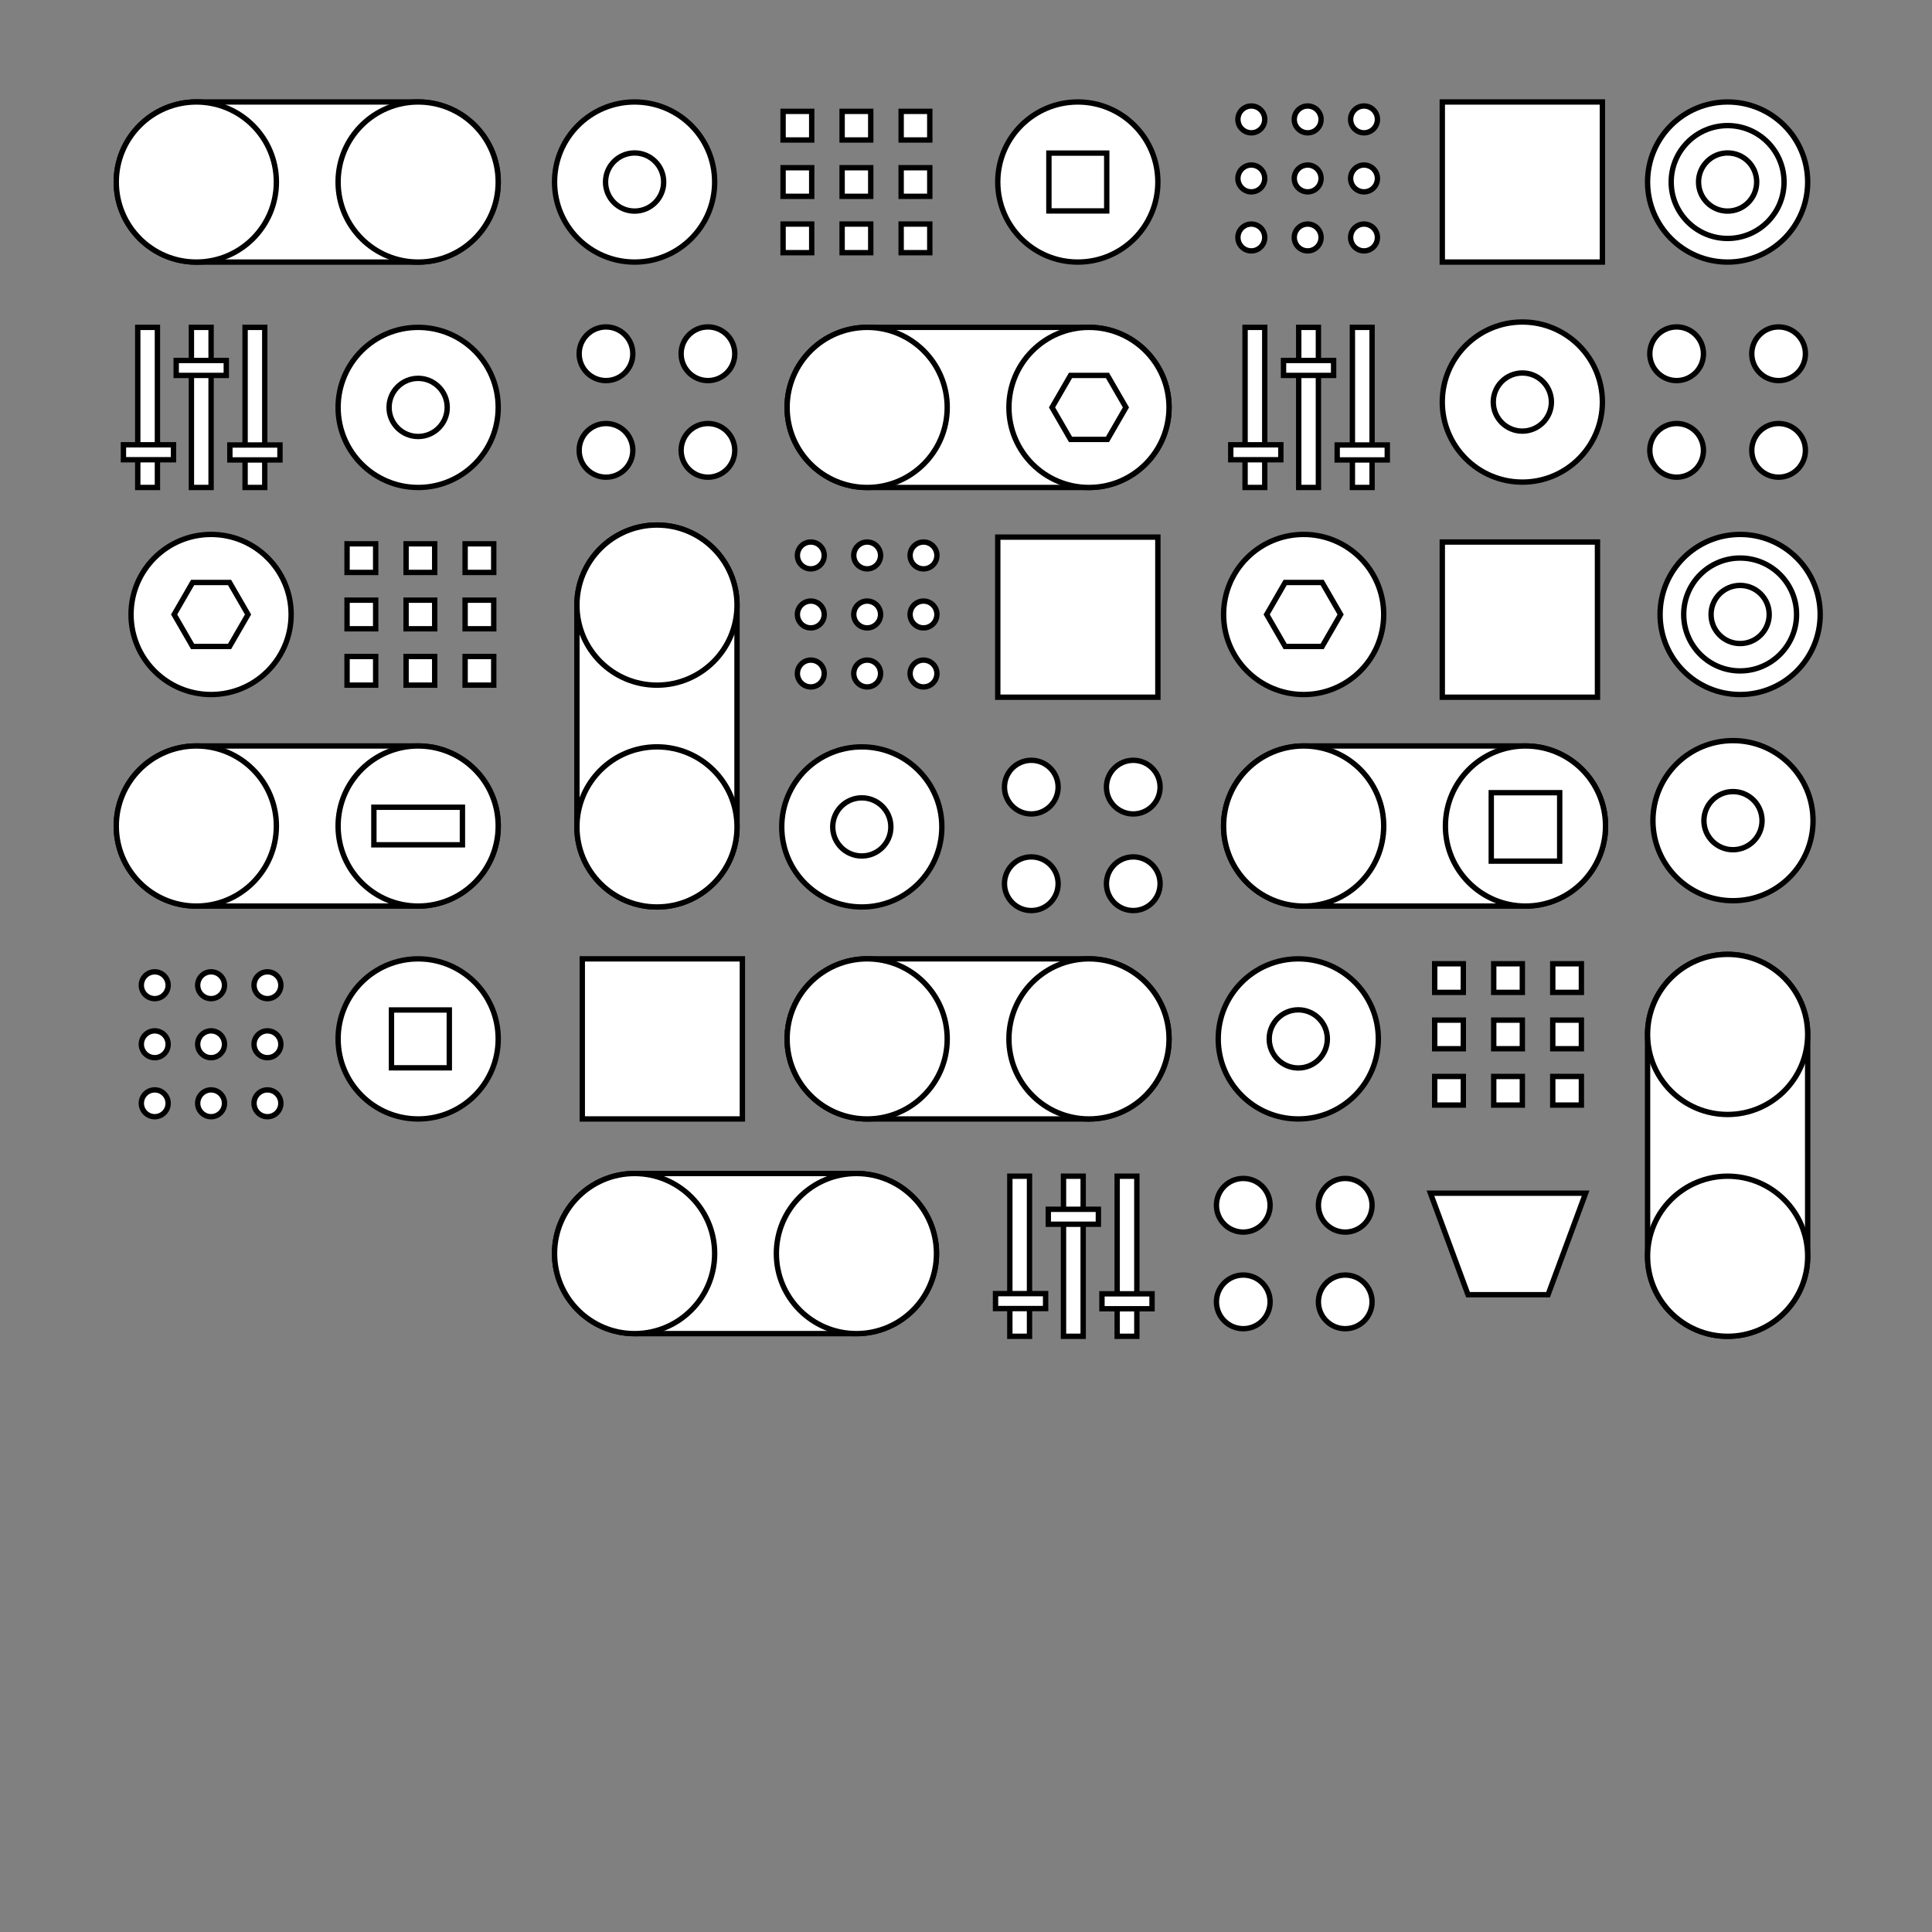 <?xml version="1.0" encoding="utf-8"?>
<!-- Generator: Adobe Illustrator 16.0.0, SVG Export Plug-In . SVG Version: 6.00 Build 0)  -->
<!DOCTYPE svg PUBLIC "-//W3C//DTD SVG 1.1//EN" "http://www.w3.org/Graphics/SVG/1.1/DTD/svg11.dtd">
<svg version="1.1" id="Layer_1" xmlns="http://www.w3.org/2000/svg" xmlns:xlink="http://www.w3.org/1999/xlink" x="0px" y="0px"
	 width="360px" height="360px" viewBox="0 0 360 360" enable-background="new 0 0 360 360" xml:space="preserve">
<rect x="0" y="0" width="360" height="360" fill="#808080" stroke="none"/>
<g>
	<path id="pill_6_" fill="#FFFFFF" stroke="#000000" stroke-miterlimit="10" d="M36.583,48.833c-8.239,0-14.917-6.678-14.917-14.917
		C21.667,25.678,28.345,19,36.583,19h41.333c8.238,0,14.917,6.678,14.917,14.917c0,8.238-6.679,14.917-14.917,14.917L36.583,48.833
		L36.583,48.833z"/>
	<circle id="bsl" fill="#FFFFFF" stroke="#000000" stroke-miterlimit="10" cx="36.583" cy="33.917" r="14.917"/>
	<circle id="bsr" fill="#FFFFFF" stroke="#000000" stroke-miterlimit="10" cx="77.917" cy="33.917" r="14.917"/>
	<path id="pill_5_" fill="#FFFFFF" stroke="#000000" stroke-miterlimit="10" d="M36.583,168.833
		c-8.239,0-14.917-6.678-14.917-14.917c0-8.239,6.678-14.917,14.917-14.917h41.333c8.238,0,14.917,6.678,14.917,14.917
		c0,8.238-6.679,14.917-14.917,14.917H36.583L36.583,168.833z"/>
	<circle id="bsl_1_" fill="#FFFFFF" stroke="#000000" stroke-miterlimit="10" cx="36.583" cy="153.917" r="14.917"/>
	<circle id="bsr_2_" fill="#FFFFFF" stroke="#000000" stroke-miterlimit="10" cx="77.917" cy="153.917" r="14.917"/>
	<path id="pill_4_" fill="#FFFFFF" stroke="#000000" stroke-miterlimit="10" d="M161.583,90.833
		c-8.239,0-14.917-6.678-14.917-14.917s6.678-14.917,14.917-14.917h41.333c8.238,0,14.917,6.678,14.917,14.917
		c0,8.238-6.679,14.917-14.917,14.917H161.583z"/>
	<circle id="bsl_3_" fill="#FFFFFF" stroke="#000000" stroke-miterlimit="10" cx="161.583" cy="75.917" r="14.917"/>
	<circle id="bsr_1_" fill="#FFFFFF" stroke="#000000" stroke-miterlimit="10" cx="202.917" cy="75.917" r="14.917"/>
	<path id="pill_3_" fill="#FFFFFF" stroke="#000000" stroke-miterlimit="10" d="M242.916,168.833
		c-8.238,0-14.916-6.678-14.916-14.917c0-8.239,6.678-14.917,14.916-14.917h41.334c8.238,0,14.917,6.678,14.917,14.917
		c0,8.238-6.679,14.917-14.917,14.917H242.916L242.916,168.833z"/>
	<circle id="bsl_5_" fill="#FFFFFF" stroke="#000000" stroke-miterlimit="10" cx="242.917" cy="153.917" r="14.917"/>
	<circle id="bsr_5_" fill="#FFFFFF" stroke="#000000" stroke-miterlimit="10" cx="284.25" cy="153.917" r="14.917"/>
	<path id="pill_2_" fill="#FFFFFF" stroke="#000000" stroke-miterlimit="10" d="M161.583,208.5c-8.239,0-14.917-6.678-14.917-14.916
		s6.678-14.917,14.917-14.917h41.333c8.238,0,14.917,6.679,14.917,14.917s-6.679,14.916-14.917,14.916H161.583z"/>
	<circle id="bsl_2_" fill="#FFFFFF" stroke="#000000" stroke-miterlimit="10" cx="161.583" cy="193.584" r="14.917"/>
	<circle id="bsr_3_" fill="#FFFFFF" stroke="#000000" stroke-miterlimit="10" cx="202.917" cy="193.584" r="14.917"/>
	<path id="pill_1_" fill="#FFFFFF" stroke="#000000" stroke-miterlimit="10" d="M118.25,248.501
		c-8.239,0-14.917-6.679-14.917-14.917s6.678-14.916,14.917-14.916h41.333c8.238,0,14.917,6.678,14.917,14.916
		s-6.679,14.917-14.917,14.917H118.25z"/>
	<circle id="bsl_4_" fill="#FFFFFF" stroke="#000000" stroke-miterlimit="10" cx="118.25" cy="233.584" r="14.917"/>
	<circle id="bsr_4_" fill="#FFFFFF" stroke="#000000" stroke-miterlimit="10" cx="159.583" cy="233.584" r="14.917"/>
	<path id="pill" fill="#FFFFFF" stroke="#000000" stroke-miterlimit="10" d="M137.333,154.083c0,8.239-6.678,14.917-14.917,14.917
		c-8.239,0-14.917-6.678-14.917-14.917V112.75c0-8.238,6.678-14.917,14.917-14.917c8.238,0,14.917,6.679,14.917,14.917V154.083z"/>
	<circle id="bsd" fill="#FFFFFF" stroke="#000000" stroke-miterlimit="10" cx="122.417" cy="154.083" r="14.917"/>
	<circle id="bsu" fill="#FFFFFF" stroke="#000000" stroke-miterlimit="10" cx="122.417" cy="112.75" r="14.917"/>
	<path fill="#FFFFFF" stroke="#000000" stroke-miterlimit="10" d="M336.834,234.084c0,8.238-6.679,14.916-14.917,14.916
		S307,242.322,307,234.084V192.75c0-8.238,6.678-14.917,14.917-14.917c8.238,0,14.916,6.679,14.916,14.917L336.834,234.084z"/>
	<circle id="bsd_1_" fill="#FFFFFF" stroke="#000000" stroke-miterlimit="10" cx="321.917" cy="234.083" r="14.917"/>
	<circle id="bsu_1_" fill="#FFFFFF" stroke="#000000" stroke-miterlimit="10" cx="321.917" cy="192.75" r="14.917"/>
	<rect id="bull" x="69.667" y="150.417" fill="#FFFFFF" stroke="#000000" stroke-miterlimit="10" width="16.5" height="7"/>
	
		<rect id="bull_2_" x="277.875" y="147.708" fill="#FFFFFF" stroke="#000000" stroke-miterlimit="10" width="12.75" height="12.75"/>
	<polygon id="bull_1_" fill="#FFFFFF" stroke="#000000" stroke-miterlimit="10" points="199.475,81.88 196.031,75.917 
		199.475,69.954 206.359,69.954 209.803,75.917 206.359,81.88 	"/>
	<circle id="c_1_2_" fill="#FFFFFF" stroke="#000000" stroke-miterlimit="10" cx="77.917" cy="193.584" r="14.917"/>
	<circle id="c_2" fill="#FFFFFF" stroke="#000000" stroke-miterlimit="10" cx="321.917" cy="33.917" r="14.917"/>
	<circle id="c_1" fill="#FFFFFF" stroke="#000000" stroke-miterlimit="10" cx="241.916" cy="193.584" r="14.917"/>
	<circle id="ic_2_2_" fill="#FFFFFF" stroke="#000000" stroke-miterlimit="10" cx="241.917" cy="193.584" r="5.417"/>
	<circle id="c_1_3_" fill="#FFFFFF" stroke="#000000" stroke-miterlimit="10" cx="77.917" cy="75.917" r="14.917"/>
	<circle id="ic_2_4_" fill="#FFFFFF" stroke="#000000" stroke-miterlimit="10" cx="77.917" cy="75.917" r="5.417"/>
	<circle id="c_0_2_" fill="#FFFFFF" stroke="#000000" stroke-miterlimit="10" cx="118.25" cy="33.917" r="14.917"/>
	<circle id="ic_2_5_" fill="#FFFFFF" stroke="#000000" stroke-miterlimit="10" cx="118.25" cy="33.917" r="5.417"/>
	<circle id="c_0" fill="#FFFFFF" stroke="#000000" stroke-miterlimit="10" cx="322.916" cy="152.917" r="14.917"/>
	<rect id="bar_2_" x="25.667" y="61" fill="#FFFFFF" stroke="#000000" stroke-miterlimit="10" width="3.667" height="29.833"/>
	<rect id="bar_1_" x="35.667" y="61" fill="#FFFFFF" stroke="#000000" stroke-miterlimit="10" width="3.667" height="29.833"/>
	<rect id="bar" x="45.667" y="61" fill="#FFFFFF" stroke="#000000" stroke-miterlimit="10" width="3.667" height="29.833"/>
	<rect id="sliderdown_1_" x="23" y="82.88" fill="#FFFFFF" stroke="#000000" stroke-miterlimit="10" width="9.333" height="2.786"/>
	
		<rect id="sliderdown" x="42.833" y="82.917" fill="#FFFFFF" stroke="#000000" stroke-miterlimit="10" width="9.333" height="2.786"/>
	<rect id="sliderup" x="32.833" y="67.168" fill="#FFFFFF" stroke="#000000" stroke-miterlimit="10" width="9.333" height="2.786"/>
	<rect id="ls_0" x="64.667" y="101.332" fill="#FFFFFF" stroke="#000000" stroke-miterlimit="10" width="5.333" height="5.333"/>
	<rect id="ls_1" x="75.667" y="101.332" fill="#FFFFFF" stroke="#000000" stroke-miterlimit="10" width="5.333" height="5.333"/>
	<rect id="ls_2" x="86.667" y="101.332" fill="#FFFFFF" stroke="#000000" stroke-miterlimit="10" width="5.333" height="5.333"/>
	<rect id="ls_3" x="64.667" y="111.832" fill="#FFFFFF" stroke="#000000" stroke-miterlimit="10" width="5.333" height="5.333"/>
	<rect id="ls_4" x="75.667" y="111.832" fill="#FFFFFF" stroke="#000000" stroke-miterlimit="10" width="5.333" height="5.333"/>
	<rect id="ls_5" x="86.667" y="111.832" fill="#FFFFFF" stroke="#000000" stroke-miterlimit="10" width="5.333" height="5.333"/>
	<rect id="ls_6" x="64.667" y="122.332" fill="#FFFFFF" stroke="#000000" stroke-miterlimit="10" width="5.333" height="5.333"/>
	<rect id="ls_7" x="75.667" y="122.332" fill="#FFFFFF" stroke="#000000" stroke-miterlimit="10" width="5.333" height="5.333"/>
	<rect id="ls_8" x="86.667" y="122.332" fill="#FFFFFF" stroke="#000000" stroke-miterlimit="10" width="5.333" height="5.333"/>
	<circle id="c_0_1_" fill="#FFFFFF" stroke="#000000" stroke-miterlimit="10" cx="242.916" cy="114.499" r="14.917"/>
	<rect id="ls_0_1_" x="145.916" y="20.75" fill="#FFFFFF" stroke="#000000" stroke-miterlimit="10" width="5.334" height="5.333"/>
	<rect id="ls_1_1_" x="156.916" y="20.75" fill="#FFFFFF" stroke="#000000" stroke-miterlimit="10" width="5.334" height="5.333"/>
	<rect id="ls_2_1_" x="167.916" y="20.75" fill="#FFFFFF" stroke="#000000" stroke-miterlimit="10" width="5.334" height="5.333"/>
	<rect id="ls_3_1_" x="145.916" y="31.25" fill="#FFFFFF" stroke="#000000" stroke-miterlimit="10" width="5.334" height="5.333"/>
	<rect id="ls_4_1_" x="156.916" y="31.25" fill="#FFFFFF" stroke="#000000" stroke-miterlimit="10" width="5.334" height="5.333"/>
	<rect id="ls_5_1_" x="167.916" y="31.25" fill="#FFFFFF" stroke="#000000" stroke-miterlimit="10" width="5.334" height="5.333"/>
	<rect id="ls_6_1_" x="145.916" y="41.75" fill="#FFFFFF" stroke="#000000" stroke-miterlimit="10" width="5.334" height="5.333"/>
	<rect id="ls_7_1_" x="156.916" y="41.75" fill="#FFFFFF" stroke="#000000" stroke-miterlimit="10" width="5.334" height="5.333"/>
	<rect id="ls_8_1_" x="167.916" y="41.75" fill="#FFFFFF" stroke="#000000" stroke-miterlimit="10" width="5.334" height="5.333"/>
	
		<rect id="ls_0_2_" x="267.333" y="179.583" fill="#FFFFFF" stroke="#000000" stroke-miterlimit="10" width="5.334" height="5.333"/>
	
		<rect id="ls_1_2_" x="278.333" y="179.583" fill="#FFFFFF" stroke="#000000" stroke-miterlimit="10" width="5.334" height="5.333"/>
	
		<rect id="ls_2_2_" x="289.333" y="179.583" fill="#FFFFFF" stroke="#000000" stroke-miterlimit="10" width="5.334" height="5.333"/>
	
		<rect id="ls_3_2_" x="267.333" y="190.084" fill="#FFFFFF" stroke="#000000" stroke-miterlimit="10" width="5.334" height="5.332"/>
	
		<rect id="ls_4_2_" x="278.333" y="190.084" fill="#FFFFFF" stroke="#000000" stroke-miterlimit="10" width="5.334" height="5.332"/>
	
		<rect id="ls_5_2_" x="289.333" y="190.084" fill="#FFFFFF" stroke="#000000" stroke-miterlimit="10" width="5.334" height="5.332"/>
	
		<rect id="ls_6_2_" x="267.333" y="200.584" fill="#FFFFFF" stroke="#000000" stroke-miterlimit="10" width="5.334" height="5.332"/>
	
		<rect id="ls_7_2_" x="278.333" y="200.584" fill="#FFFFFF" stroke="#000000" stroke-miterlimit="10" width="5.334" height="5.332"/>
	
		<rect id="ls_8_2_" x="289.333" y="200.584" fill="#FFFFFF" stroke="#000000" stroke-miterlimit="10" width="5.334" height="5.332"/>
	<rect id="bar_5_" x="231.999" y="61" fill="#FFFFFF" stroke="#000000" stroke-miterlimit="10" width="3.667" height="29.833"/>
	<rect id="bar_4_" x="241.999" y="61" fill="#FFFFFF" stroke="#000000" stroke-miterlimit="10" width="3.667" height="29.833"/>
	<rect id="bar_3_" x="251.999" y="61" fill="#FFFFFF" stroke="#000000" stroke-miterlimit="10" width="3.667" height="29.833"/>
	
		<rect id="sliderdown_3_" x="229.333" y="82.88" fill="#FFFFFF" stroke="#000000" stroke-miterlimit="10" width="9.333" height="2.786"/>
	
		<rect id="sliderdown_2_" x="249.166" y="82.917" fill="#FFFFFF" stroke="#000000" stroke-miterlimit="10" width="9.333" height="2.786"/>
	
		<rect id="sliderup_1_" x="239.166" y="67.168" fill="#FFFFFF" stroke="#000000" stroke-miterlimit="10" width="9.333" height="2.786"/>
	
		<rect id="bar_8_" x="188.167" y="219.166" fill="#FFFFFF" stroke="#000000" stroke-miterlimit="10" width="3.667" height="29.834"/>
	
		<rect id="bar_7_" x="198.167" y="219.166" fill="#FFFFFF" stroke="#000000" stroke-miterlimit="10" width="3.667" height="29.834"/>
	
		<rect id="bar_6_" x="208.167" y="219.166" fill="#FFFFFF" stroke="#000000" stroke-miterlimit="10" width="3.667" height="29.834"/>
	
		<rect id="sliderdown_5_" x="185.501" y="241.047" fill="#FFFFFF" stroke="#000000" stroke-miterlimit="10" width="9.333" height="2.785"/>
	
		<rect id="sliderdown_4_" x="205.334" y="241.083" fill="#FFFFFF" stroke="#000000" stroke-miterlimit="10" width="9.333" height="2.786"/>
	
		<rect id="sliderup_2_" x="195.334" y="225.334" fill="#FFFFFF" stroke="#000000" stroke-miterlimit="10" width="9.333" height="2.785"/>
	<circle id="c_1_1_" fill="#FFFFFF" stroke="#000000" stroke-miterlimit="10" cx="283.666" cy="74.917" r="14.917"/>
	<circle id="ic_2" fill="#FFFFFF" stroke="#000000" stroke-miterlimit="10" cx="283.667" cy="74.917" r="5.417"/>
	<circle id="lc_0" fill="#FFFFFF" stroke="#000000" stroke-miterlimit="10" cx="233.166" cy="22.25" r="2.5"/>
	<circle id="lc_1" fill="#FFFFFF" stroke="#000000" stroke-miterlimit="10" cx="243.666" cy="22.25" r="2.5"/>
	<circle id="lc_2" fill="#FFFFFF" stroke="#000000" stroke-miterlimit="10" cx="254.166" cy="22.25" r="2.5"/>
	<circle id="lc_3" fill="#FFFFFF" stroke="#000000" stroke-miterlimit="10" cx="233.166" cy="33.25" r="2.5"/>
	<circle id="lc_4" fill="#FFFFFF" stroke="#000000" stroke-miterlimit="10" cx="243.666" cy="33.25" r="2.5"/>
	<circle id="lc_5" fill="#FFFFFF" stroke="#000000" stroke-miterlimit="10" cx="254.166" cy="33.25" r="2.5"/>
	<circle id="lc_6" fill="#FFFFFF" stroke="#000000" stroke-miterlimit="10" cx="233.166" cy="44.25" r="2.5"/>
	<circle id="lc_7" fill="#FFFFFF" stroke="#000000" stroke-miterlimit="10" cx="243.666" cy="44.25" r="2.5"/>
	<circle id="lc_8" fill="#FFFFFF" stroke="#000000" stroke-miterlimit="10" cx="254.166" cy="44.25" r="2.5"/>
	<circle id="lc_0_1_" fill="#FFFFFF" stroke="#000000" stroke-miterlimit="10" cx="151.083" cy="103.499" r="2.5"/>
	<circle id="lc_1_1_" fill="#FFFFFF" stroke="#000000" stroke-miterlimit="10" cx="161.583" cy="103.499" r="2.5"/>
	<circle id="lc_2_1_" fill="#FFFFFF" stroke="#000000" stroke-miterlimit="10" cx="172.083" cy="103.499" r="2.5"/>
	<circle id="lc_3_1_" fill="#FFFFFF" stroke="#000000" stroke-miterlimit="10" cx="151.083" cy="114.499" r="2.5"/>
	<circle id="lc_4_1_" fill="#FFFFFF" stroke="#000000" stroke-miterlimit="10" cx="161.583" cy="114.499" r="2.5"/>
	<circle id="lc_5_1_" fill="#FFFFFF" stroke="#000000" stroke-miterlimit="10" cx="172.083" cy="114.499" r="2.5"/>
	<circle id="lc_6_1_" fill="#FFFFFF" stroke="#000000" stroke-miterlimit="10" cx="151.083" cy="125.499" r="2.5"/>
	<circle id="lc_7_1_" fill="#FFFFFF" stroke="#000000" stroke-miterlimit="10" cx="161.583" cy="125.499" r="2.5"/>
	<circle id="lc_8_1_" fill="#FFFFFF" stroke="#000000" stroke-miterlimit="10" cx="172.083" cy="125.499" r="2.5"/>
	<circle id="lc_0_2_" fill="#FFFFFF" stroke="#000000" stroke-miterlimit="10" cx="28.833" cy="183.584" r="2.5"/>
	<circle id="lc_1_2_" fill="#FFFFFF" stroke="#000000" stroke-miterlimit="10" cx="39.333" cy="183.584" r="2.5"/>
	<circle id="lc_2_2_" fill="#FFFFFF" stroke="#000000" stroke-miterlimit="10" cx="49.833" cy="183.584" r="2.5"/>
	<circle id="lc_3_2_" fill="#FFFFFF" stroke="#000000" stroke-miterlimit="10" cx="28.833" cy="194.584" r="2.5"/>
	<circle id="lc_4_2_" fill="#FFFFFF" stroke="#000000" stroke-miterlimit="10" cx="39.333" cy="194.584" r="2.5"/>
	<circle id="lc_5_2_" fill="#FFFFFF" stroke="#000000" stroke-miterlimit="10" cx="49.833" cy="194.584" r="2.5"/>
	<circle id="lc_6_2_" fill="#FFFFFF" stroke="#000000" stroke-miterlimit="10" cx="28.833" cy="205.584" r="2.5"/>
	<circle id="lc_7_2_" fill="#FFFFFF" stroke="#000000" stroke-miterlimit="10" cx="39.333" cy="205.584" r="2.5"/>
	<circle id="lc_8_2_" fill="#FFFFFF" stroke="#000000" stroke-miterlimit="10" cx="49.833" cy="205.584" r="2.5"/>
	<circle id="mc_0" fill="#FFFFFF" stroke="#000000" stroke-miterlimit="10" cx="192.168" cy="146.669" r="5"/>
	<circle id="mc_1" fill="#FFFFFF" stroke="#000000" stroke-miterlimit="10" cx="211.168" cy="146.669" r="5"/>
	<circle id="mc_2" fill="#FFFFFF" stroke="#000000" stroke-miterlimit="10" cx="192.168" cy="164.669" r="5"/>
	<circle id="mc_3" fill="#FFFFFF" stroke="#000000" stroke-miterlimit="10" cx="211.168" cy="164.669" r="5"/>
	<circle id="mc_0_1_" fill="#FFFFFF" stroke="#000000" stroke-miterlimit="10" cx="231.666" cy="224.584" r="5"/>
	<circle id="mc_1_1_" fill="#FFFFFF" stroke="#000000" stroke-miterlimit="10" cx="250.666" cy="224.584" r="5"/>
	<circle id="mc_2_1_" fill="#FFFFFF" stroke="#000000" stroke-miterlimit="10" cx="231.666" cy="242.584" r="5"/>
	<circle id="mc_3_1_" fill="#FFFFFF" stroke="#000000" stroke-miterlimit="10" cx="250.666" cy="242.584" r="5"/>
	<circle id="mc_0_2_" fill="#FFFFFF" stroke="#000000" stroke-miterlimit="10" cx="312.416" cy="65.917" r="5"/>
	<circle id="mc_1_2_" fill="#FFFFFF" stroke="#000000" stroke-miterlimit="10" cx="331.416" cy="65.917" r="5"/>
	<circle id="mc_2_2_" fill="#FFFFFF" stroke="#000000" stroke-miterlimit="10" cx="312.416" cy="83.917" r="5"/>
	<circle id="mc_3_2_" fill="#FFFFFF" stroke="#000000" stroke-miterlimit="10" cx="331.416" cy="83.917" r="5"/>
	<circle id="mc_0_3_" fill="#FFFFFF" stroke="#000000" stroke-miterlimit="10" cx="112.917" cy="65.917" r="5"/>
	<circle id="mc_1_3_" fill="#FFFFFF" stroke="#000000" stroke-miterlimit="10" cx="131.917" cy="65.917" r="5"/>
	<circle id="mc_2_3_" fill="#FFFFFF" stroke="#000000" stroke-miterlimit="10" cx="112.917" cy="83.917" r="5"/>
	<circle id="mc_3_3_" fill="#FFFFFF" stroke="#000000" stroke-miterlimit="10" cx="131.917" cy="83.917" r="5"/>
	<rect id="place" x="268.75" y="19" fill="#FFFFFF" stroke="#000000" stroke-miterlimit="10" width="29.833" height="29.833"/>
	
		<rect id="place_1_" x="185.918" y="100.082" fill="#FFFFFF" stroke="#000000" stroke-miterlimit="10" width="29.833" height="29.833"/>
	
		<rect id="place_2_" x="108.5" y="178.667" fill="#FFFFFF" stroke="#000000" stroke-miterlimit="10" width="29.833" height="29.833"/>
	<rect id="graph" x="268.75" y="100.999" fill="#FFFFFF" stroke="#000000" stroke-miterlimit="10" width="28.916" height="28.917"/>
	<polygon id="tachi" fill="#FFFFFF" stroke="#000000" stroke-miterlimit="10" points="288.458,241.248 273.542,241.248 
		266.542,222.332 295.458,222.332 	"/>
	<circle id="c_2_3_" fill="#FFFFFF" stroke="#000000" stroke-miterlimit="10" cx="160.583" cy="154.084" r="14.917"/>
	<circle id="c_2_4_" fill="#FFFFFF" stroke="#000000" stroke-miterlimit="10" cx="39.333" cy="114.499" r="14.917"/>
	<circle id="c_2_1_" fill="#FFFFFF" stroke="#000000" stroke-miterlimit="10" cx="200.835" cy="33.917" r="14.917"/>
	<circle id="c_2_2_" fill="#FFFFFF" stroke="#000000" stroke-miterlimit="10" cx="324.249" cy="114.499" r="14.917"/>
	<circle id="ic_0_2_" fill="#FFFFFF" stroke="#000000" stroke-miterlimit="10" cx="160.583" cy="154.084" r="5.417"/>
	<circle id="ic_2_1_" fill="#FFFFFF" stroke="#000000" stroke-miterlimit="10" cx="322.916" cy="152.917" r="5.417"/>
	
		<rect id="ic_2_3_" x="195.446" y="28.529" fill="#FFFFFF" stroke="#000000" stroke-miterlimit="10" width="10.777" height="10.776"/>
	
		<rect id="ic_0_3_" x="72.945" y="188.195" fill="#FFFFFF" stroke="#000000" stroke-miterlimit="10" width="10.777" height="10.777"/>
	<polygon id="ic_1" fill="#FFFFFF" stroke="#000000" stroke-miterlimit="10" points="35.891,120.461 32.447,114.499 35.891,108.536 
		42.775,108.536 46.219,114.499 42.775,120.461 	"/>
	<polygon id="ic_2_6_" fill="#FFFFFF" stroke="#000000" stroke-miterlimit="10" points="239.474,120.462 236.03,114.499 
		239.474,108.536 246.358,108.536 249.802,114.499 246.358,120.462 	"/>
	<circle id="ic_0" fill="#FFFFFF" stroke="#000000" stroke-miterlimit="10" cx="321.917" cy="33.917" r="10.515"/>
	<circle id="ic_1_1_" fill="#FFFFFF" stroke="#000000" stroke-miterlimit="10" cx="321.917" cy="33.917" r="5.417"/>
	<circle id="ic_1_2_" fill="#FFFFFF" stroke="#000000" stroke-miterlimit="10" cx="324.249" cy="114.499" r="10.515"/>
	<circle id="ic_0_1_" fill="#FFFFFF" stroke="#000000" stroke-miterlimit="10" cx="324.249" cy="114.499" r="5.417"/>
</g>
</svg>
